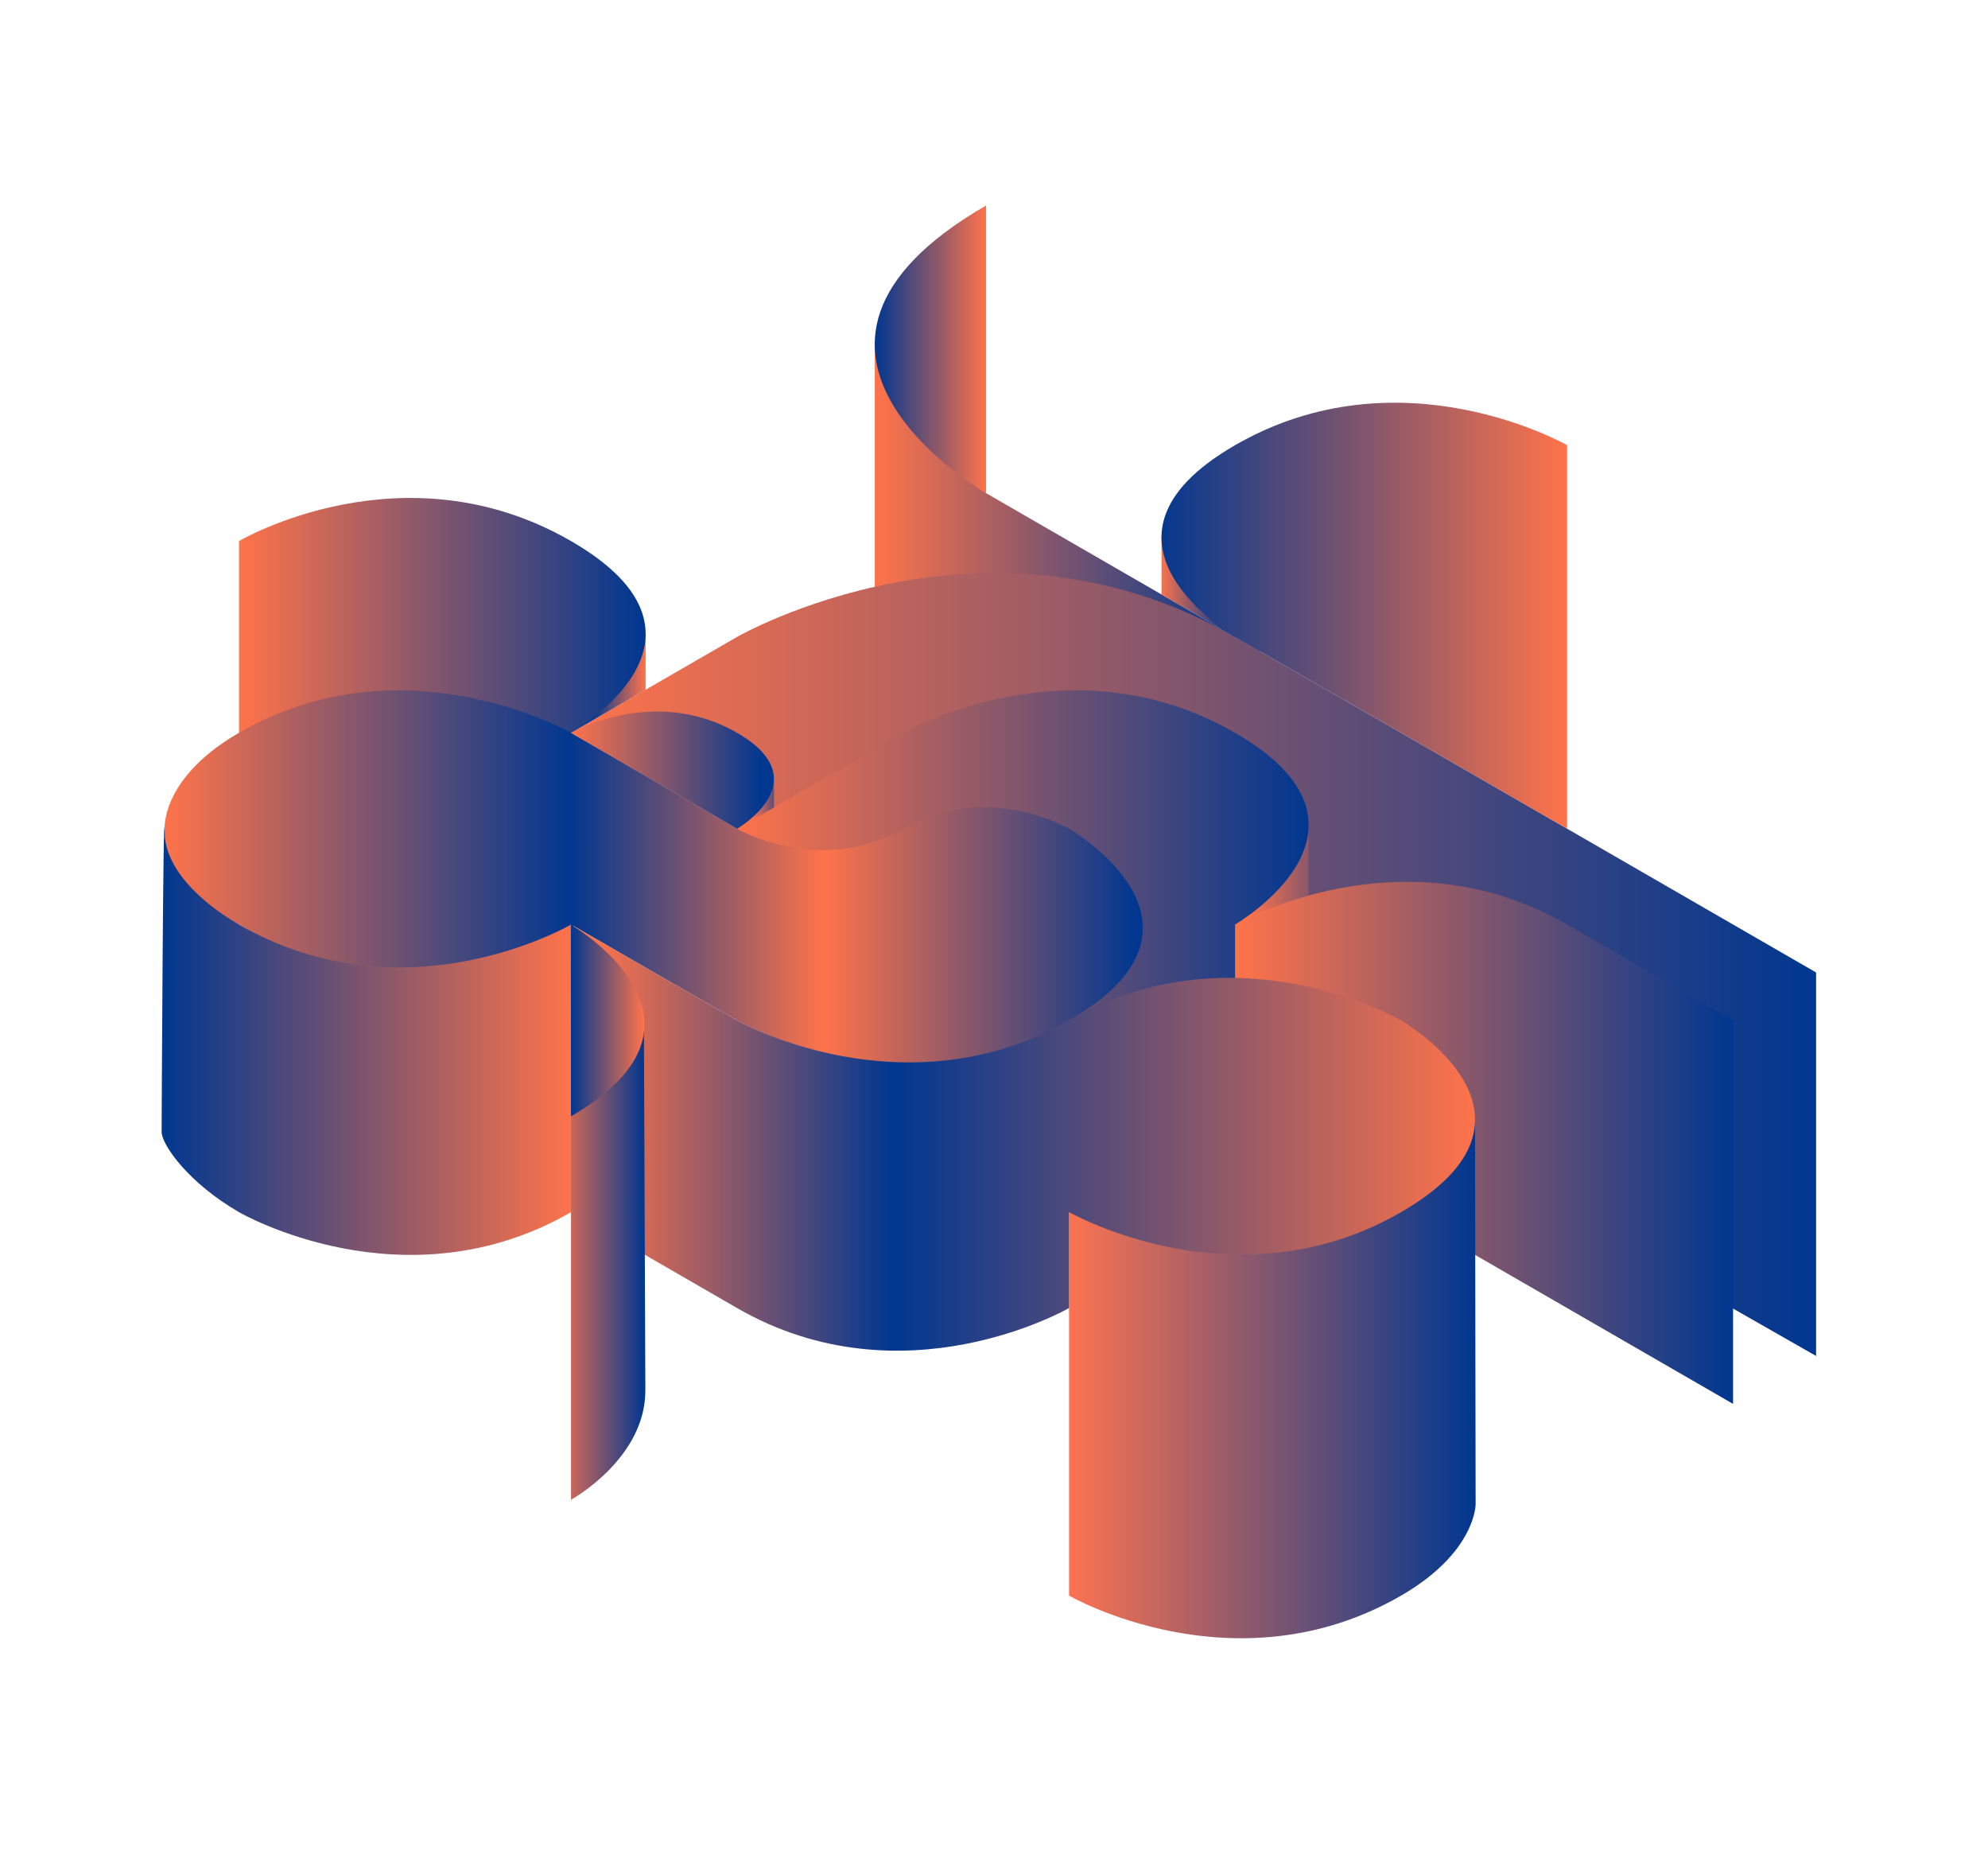<?xml version="1.0" encoding="UTF-8" standalone="no"?><!DOCTYPE svg PUBLIC "-//W3C//DTD SVG 1.1//EN" "http://www.w3.org/Graphics/SVG/1.1/DTD/svg11.dtd"><svg width="100%" height="100%" viewBox="0 0 519 487" version="1.1" xmlns="http://www.w3.org/2000/svg" xmlns:xlink="http://www.w3.org/1999/xlink" xml:space="preserve" xmlns:serif="http://www.serif.com/" style="fill-rule:evenodd;clip-rule:evenodd;stroke-linejoin:round;stroke-miterlimit:2;"><rect id="Artboard1" x="0" y="0" width="518.559" height="486" style="fill:none;"/><path d="M257.421,128.709l65.009,37.533l0,125.11l-94.056,-54.303l0,-125.11l0,-22.603l29.047,39.373Z" style="fill:url(#_Linear1);"/><path d="M149.073,191.264l43.339,-25.022c0,0 65.047,-37.511 130.018,0c64.971,37.511 151.688,87.577 151.688,87.577l0,100.088l-258.08,-147.239l-23.626,9.618l-43.339,-25.022Z" style="fill:url(#_Linear2);"/><path d="M202.041,203.412l0,12.019l-9.596,0.874l9.596,-12.893Z" style="fill:url(#_Linear3);"/><path d="M341.632,214.861l0,42.712l-19.202,0l0,-16.265l19.202,-26.447Z" style="fill:url(#_Linear4);"/><path d="M168.548,164.975l0,15.045l-19.336,11.163l19.336,-26.208Z" style="fill:url(#_Linear5);"/><path d="M149.073,191.264c0,0 43.834,-24.736 0,-50.044c-43.835,-25.308 -86.679,0 -86.679,0l0,50.044l86.679,0Z" style="fill:url(#_Linear6);"/><path d="M322.43,241.308c0,0 43.218,-25.092 86.679,0c43.461,25.092 43.339,25.022 43.339,25.022l0,100.088l-130.018,-75.066l0,-50.044Z" style="fill:url(#_Linear7);"/><path d="M279.091,316.374l0,100.088c0,0 43.332,25.026 86.678,0c19.419,-11.211 19.469,-23.751 19.469,-23.751l-0.158,-99.997l-105.989,23.66Z" style="fill:url(#_Linear8);"/><path d="M192.445,216.305l43.306,-25.041c0,0 43.461,-24.952 86.679,0c43.218,24.952 0,50.044 0,50.044l0,37.533l-32.505,18.766l-97.48,-81.302Z" style="fill:url(#_Linear9);"/><path d="M192.412,266.33c0,0 43.366,25.007 86.679,0c43.313,-25.007 0,-50.044 0,-50.044c0,0 -21.502,-12.608 -43.34,0c-21.837,12.608 -43.339,0 -43.339,0l-43.339,-25.022l0,50.044l43.339,25.022" style="fill:url(#_Linear10);"/><path d="M279.091,316.374l0,25.022c0,0 -43.288,25.052 -86.679,0c-43.391,-25.052 -43.339,-25.022 -43.339,-25.022l0,-75.066l43.339,25.022c0,0 43.632,24.853 87.165,-0.281l0,0.002c43.133,-24.531 86.192,0.279 86.192,0.279c0,0 43.463,24.951 0,50.044c-40.772,23.54 -81.814,2.644 -86.678,0Z" style="fill:url(#_Linear11);"/><path d="M149.28,191.384c0,0 -43.622,-25.099 -86.886,-0.12c-14.12,8.152 -19.267,17.779 -19.466,25.075c-0.411,15.061 19.466,24.969 19.466,24.969l87.679,50.044l-0.793,-99.968Z" style="fill:url(#_Linear12);"/><path d="M149.073,241.308c0,0 -43.067,25.18 -86.679,0c-10.692,-6.173 -19.134,-14.866 -19.377,-23.698c-0.415,-15.063 -0.823,77.769 -0.823,77.769c0,3.466 7.105,13.435 20.2,20.995c0,0 43.189,25.109 86.679,0l0,-75.066Z" style="fill:url(#_Linear13);"/><path d="M149.073,291.352l0,100.088c0,0 19.407,-10.642 19.407,-28.503c0,-5.18 -0.377,-95.083 -0.377,-95.083" style="fill:url(#_Linear14);"/><path d="M149.028,241.334c0,0 43.209,25.097 0.045,50.018l-0.045,-50.018Z" style="fill:url(#_Linear15);"/><path d="M303.233,139.792l0,15.367l25.795,14.892l-25.795,-30.259Z" style="fill:url(#_Linear16);"/><path d="M322.43,166.242c0,0 -43.207,-25.099 0,-50.044c43.207,-24.945 86.679,0 86.679,0l0,100.088l-86.679,-50.044Z" style="fill:url(#_Linear17);"/><path d="M257.421,128.709c0,0 -65.37,-37.325 0,-75.066l0,75.066Z" style="fill:url(#_Linear18);"/><path d="M192.445,216.305c0,0 21.614,-12.543 -0.033,-25.041c-21.647,-12.498 -43.32,0.011 -43.32,0.011l43.353,25.03Z" style="fill:url(#_Linear19);"/><defs><linearGradient id="_Linear1" x1="0" y1="0" x2="1" y2="0" gradientUnits="userSpaceOnUse" gradientTransform="matrix(-94.056,1.15186e-14,-1.15186e-14,-94.056,322.43,141.22)"><stop offset="0" style="stop-color:#003790;stop-opacity:1"/><stop offset="1" style="stop-color:#fe734a;stop-opacity:1"/></linearGradient><linearGradient id="_Linear2" x1="0" y1="0" x2="1" y2="0" gradientUnits="userSpaceOnUse" gradientTransform="matrix(325.045,0,0,325.045,149.073,191.264)"><stop offset="0" style="stop-color:#fe734a;stop-opacity:1"/><stop offset="1" style="stop-color:#003790;stop-opacity:1"/></linearGradient><linearGradient id="_Linear3" x1="0" y1="0" x2="1" y2="0" gradientUnits="userSpaceOnUse" gradientTransform="matrix(9.005,0,0,9.005,196.394,210.999)"><stop offset="0" style="stop-color:#fe734a;stop-opacity:1"/><stop offset="1" style="stop-color:#003790;stop-opacity:1"/></linearGradient><linearGradient id="_Linear4" x1="0" y1="0" x2="1" y2="0" gradientUnits="userSpaceOnUse" gradientTransform="matrix(34.37,0,0,34.37,325.963,236.442)"><stop offset="0" style="stop-color:#fe734a;stop-opacity:1"/><stop offset="1" style="stop-color:#003790;stop-opacity:1"/></linearGradient><linearGradient id="_Linear5" x1="0" y1="0" x2="1" y2="0" gradientUnits="userSpaceOnUse" gradientTransform="matrix(-14.142,1.73187e-15,-1.73187e-15,-14.142,168.548,176.418)"><stop offset="0" style="stop-color:#fe734a;stop-opacity:1"/><stop offset="1" style="stop-color:#003790;stop-opacity:1"/></linearGradient><linearGradient id="_Linear6" x1="0" y1="0" x2="1" y2="0" gradientUnits="userSpaceOnUse" gradientTransform="matrix(105.764,0,0,105.764,62.394,161.802)"><stop offset="0" style="stop-color:#fe734a;stop-opacity:1"/><stop offset="1" style="stop-color:#003790;stop-opacity:1"/></linearGradient><linearGradient id="_Linear7" x1="0" y1="0" x2="1" y2="0" gradientUnits="userSpaceOnUse" gradientTransform="matrix(130.018,0,0,130.018,322.43,266.33)"><stop offset="0" style="stop-color:#fe734a;stop-opacity:1"/><stop offset="1" style="stop-color:#003790;stop-opacity:1"/></linearGradient><linearGradient id="_Linear8" x1="0" y1="0" x2="1" y2="0" gradientUnits="userSpaceOnUse" gradientTransform="matrix(106.106,0,0,106.106,279.091,366.418)"><stop offset="0" style="stop-color:#fc7351;stop-opacity:1"/><stop offset="1" style="stop-color:#003790;stop-opacity:1"/></linearGradient><linearGradient id="_Linear9" x1="0" y1="0" x2="1" y2="0" gradientUnits="userSpaceOnUse" gradientTransform="matrix(-149.166,1.82675e-14,-1.82675e-14,-149.166,341.611,216.305)"><stop offset="0" style="stop-color:#003790;stop-opacity:1"/><stop offset="1" style="stop-color:#fe734a;stop-opacity:1"/></linearGradient><linearGradient id="_Linear10" x1="0" y1="0" x2="1" y2="0" gradientUnits="userSpaceOnUse" gradientTransform="matrix(-147.233,1.80308e-14,-1.80308e-14,-147.233,296.305,238.736)"><stop offset="0" style="stop-color:#003790;stop-opacity:1"/><stop offset="0.55" style="stop-color:#fe734a;stop-opacity:1"/><stop offset="1" style="stop-color:#003790;stop-opacity:1"/></linearGradient><linearGradient id="_Linear11" x1="0" y1="0" x2="1" y2="0" gradientUnits="userSpaceOnUse" gradientTransform="matrix(228.757,0,0,228.757,155.578,287.136)"><stop offset="0" style="stop-color:#fe734a;stop-opacity:1"/><stop offset="0.34" style="stop-color:#003790;stop-opacity:1"/><stop offset="1" style="stop-color:#fe734a;stop-opacity:1"/></linearGradient><linearGradient id="_Linear12" x1="0" y1="0" x2="1" y2="0" gradientUnits="userSpaceOnUse" gradientTransform="matrix(-106.108,1.29945e-14,-1.29945e-14,-106.108,149.073,216.286)"><stop offset="0" style="stop-color:#003790;stop-opacity:1"/><stop offset="1" style="stop-color:#fe734a;stop-opacity:1"/></linearGradient><linearGradient id="_Linear13" x1="0" y1="0" x2="1" y2="0" gradientUnits="userSpaceOnUse" gradientTransform="matrix(-106.737,1.30715e-14,-1.30715e-14,-106.737,149.073,271.2)"><stop offset="0" style="stop-color:#fe734a;stop-opacity:1"/><stop offset="1" style="stop-color:#003790;stop-opacity:1"/></linearGradient><linearGradient id="_Linear14" x1="0" y1="0" x2="1" y2="0" gradientUnits="userSpaceOnUse" gradientTransform="matrix(24.258,0,0,24.258,144.112,332.802)"><stop offset="0" style="stop-color:#fe734a;stop-opacity:1"/><stop offset="1" style="stop-color:#003790;stop-opacity:1"/></linearGradient><linearGradient id="_Linear15" x1="0" y1="0" x2="1" y2="0" gradientUnits="userSpaceOnUse" gradientTransform="matrix(19.033,0,0,19.033,149.073,268.302)"><stop offset="0" style="stop-color:#003790;stop-opacity:1"/><stop offset="1" style="stop-color:#fe734a;stop-opacity:1"/></linearGradient><linearGradient id="_Linear16" x1="0" y1="0" x2="1" y2="0" gradientUnits="userSpaceOnUse" gradientTransform="matrix(17.4,0,0,17.4,302.962,151.618)"><stop offset="0" style="stop-color:#fe734a;stop-opacity:1"/><stop offset="1" style="stop-color:#003790;stop-opacity:1"/></linearGradient><linearGradient id="_Linear17" x1="0" y1="0" x2="1" y2="0" gradientUnits="userSpaceOnUse" gradientTransform="matrix(-108.348,1.32689e-14,-1.32689e-14,-108.348,409.109,153.731)"><stop offset="0" style="stop-color:#fe734a;stop-opacity:1"/><stop offset="1" style="stop-color:#003790;stop-opacity:1"/></linearGradient><linearGradient id="_Linear18" x1="0" y1="0" x2="1" y2="0" gradientUnits="userSpaceOnUse" gradientTransform="matrix(28.859,0,0,28.859,228.562,93.037)"><stop offset="0" style="stop-color:#003790;stop-opacity:1"/><stop offset="1" style="stop-color:#fe734a;stop-opacity:1"/></linearGradient><linearGradient id="_Linear19" x1="0" y1="0" x2="1" y2="0" gradientUnits="userSpaceOnUse" gradientTransform="matrix(49.71,0,0,49.71,149.092,191.275)"><stop offset="0" style="stop-color:#fe734a;stop-opacity:1"/><stop offset="1" style="stop-color:#003790;stop-opacity:1"/></linearGradient></defs></svg>